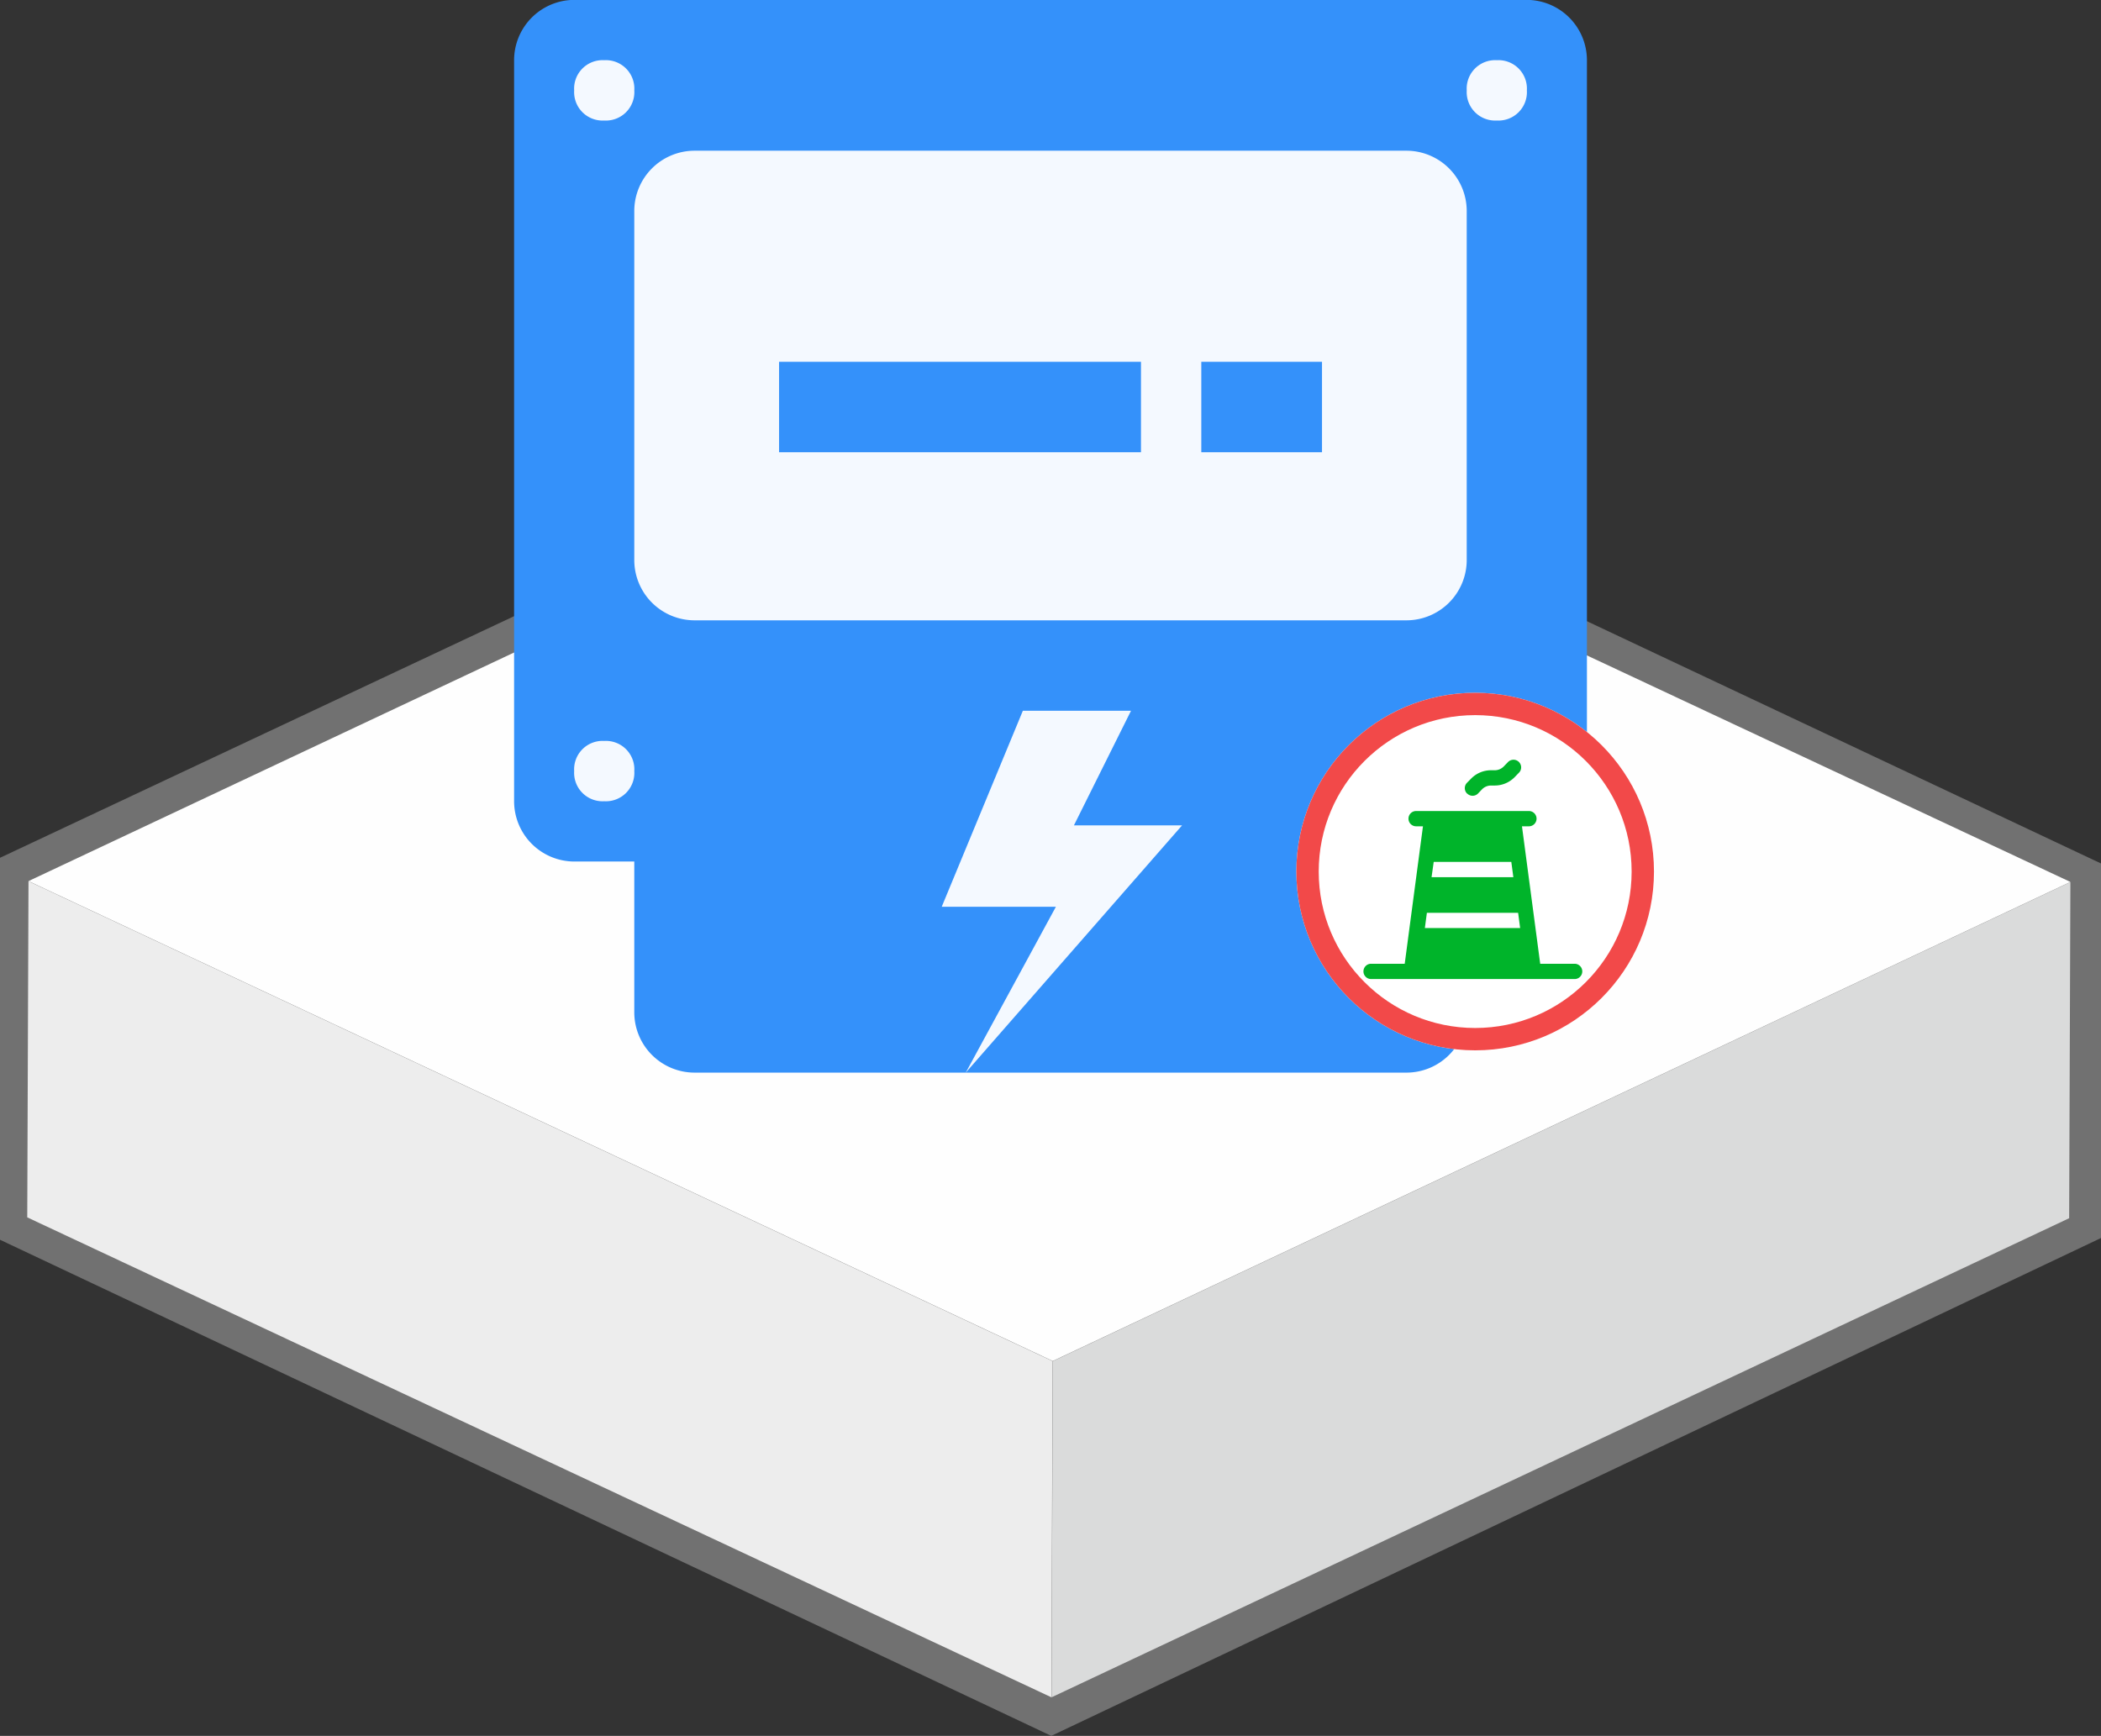 <svg xmlns="http://www.w3.org/2000/svg" width="94" height="77.676" viewBox="0 0 94 77.676">
  <rect x="0" y="0" width="94" height="77.676" fill="#333333" stroke="none"/>
  <g id="fadiandiantan" transform="translate(-353 -110)">
    <g id="组_13" data-name="组 13">
      <g id="组_10" data-name="组 10" transform="translate(142.227)">
        <path id="路径_22" data-name="路径 22" d="M385.872,324.851l-46.794,21.995v17.092l47.035,22.2,46.965-22.278V347.1Z" transform="translate(-128.305 -198.462)" fill="#717171"/>
        <g id="组_6" data-name="组 6" transform="translate(211.992 127.99)">
          <g id="组_3" data-name="组 3" transform="translate(45.83 21.481)">
            <path id="路径_19" data-name="路径 19" d="M1240.928,277.116l-.056,15.041-45.526,21.437.056-15.041Z" transform="translate(-1195.346 -277.116)" fill="#dadbdb"/>
          </g>
          <g id="组_4" data-name="组 4" transform="translate(0 21.443)">
            <path id="路径_20" data-name="路径 20" d="M1144.063,298.511l-.056,15.041-45.82-21.475.056-15.041Z" transform="translate(-1098.187 -277.036)" fill="#ededed"/>
          </g>
          <g id="组_5" data-name="组 5" transform="translate(0.056 0)">
            <path id="路径_21" data-name="路径 21" d="M1189.662,253.055l-45.531,21.437-45.825-21.475,45.531-21.437Z" transform="translate(-1098.306 -231.58)" fill="#fefefe"/>
          </g>
        </g>
      </g>
      <g id="组_11" data-name="组 11" transform="translate(-78.773 -122.001)">
        <path id="联合_4" data-name="联合 4" d="M-111-160v-11h-15v-36h45v36H-95v11Z" transform="translate(582 440)" fill="#f4f9ff"/>
        <path id="zaiyun" d="M-97.895-163.876l9.679-11.065h-4.839l2.554-5.128h-4.839l-3.63,8.771h5.108l-4.033,7.421h-12.142a2.7,2.7,0,0,1-2.688-2.7v-6.746h-2.689a2.7,2.7,0,0,1-2.688-2.7v-33.156a2.7,2.7,0,0,1,2.688-2.7h42.623a2.7,2.7,0,0,1,2.688,2.7v33.156a2.7,2.7,0,0,1-2.688,2.7H-75.48v6.746a2.7,2.7,0,0,1-2.688,2.7Zm22.415-13.494a1.272,1.272,0,0,0,1.345,1.349,1.272,1.272,0,0,0,1.345-1.349,1.272,1.272,0,0,0-1.345-1.349A1.272,1.272,0,0,0-75.48-177.369Zm-39.934,0a1.272,1.272,0,0,0,1.345,1.349,1.272,1.272,0,0,0,1.345-1.349,1.272,1.272,0,0,0-1.345-1.349A1.272,1.272,0,0,0-115.414-177.369Zm2.689-25.06v15.614a2.7,2.7,0,0,0,2.688,2.7h31.868a2.7,2.7,0,0,0,2.688-2.7v-15.614a2.7,2.7,0,0,0-2.688-2.7h-31.868A2.7,2.7,0,0,0-112.725-202.429Zm37.245-5.4a1.273,1.273,0,0,0,1.345,1.349,1.273,1.273,0,0,0,1.345-1.349,1.273,1.273,0,0,0-1.345-1.35A1.273,1.273,0,0,0-75.48-207.826Zm-39.934,0a1.273,1.273,0,0,0,1.345,1.349,1.273,1.273,0,0,0,1.345-1.349,1.273,1.273,0,0,0-1.345-1.35A1.273,1.273,0,0,0-115.414-207.826Zm28.058,16.192v-4.048h5.4v4.048Zm-18.891,0v-4.048h16.192v4.048Z" transform="translate(572.876 443.875)" fill="#3491fa"/>
      </g>
    </g>
    <g id="组_18" data-name="组 18" transform="translate(117 -64)">
      <g id="椭圆_5" data-name="椭圆 5" transform="translate(294 205)" fill="#fff" stroke="#f24949" stroke-width="1">
        <circle cx="8" cy="8" r="8" stroke="none"/>
        <circle cx="8" cy="8" r="7.5" fill="none"/>
      </g>
      <g id="发电_u53452" transform="translate(-97.119 101.909)">
        <path id="路径_27" data-name="路径 27" d="M9.553,9.9H.444a.342.342,0,0,1,0-.683H1.967l.816-6.151H2.477a.342.342,0,1,1,0-.684H7.523a.342.342,0,1,1,0,.684h-.31l.816,6.151h1.54a.342.342,0,0,1,0,.684ZM2.868,7.62H7.131l-.09-.683H2.959Zm.3-2.278H6.827l-.091-.683H3.264ZM4.762,1.6H4.755a.342.342,0,0,1,0-.483L4.944.925A1.245,1.245,0,0,1,5.833.558h.157a.567.567,0,0,0,.4-.163L6.58.2a.342.342,0,1,1,.483.483L6.878.874a1.245,1.245,0,0,1-.886.367H5.833a.567.567,0,0,0-.4.163L5.245,1.6A.342.342,0,0,1,4.762,1.6Z" transform="translate(394 106)" fill="#00b42a"/>
      </g>
    </g>
  </g>
</svg>
